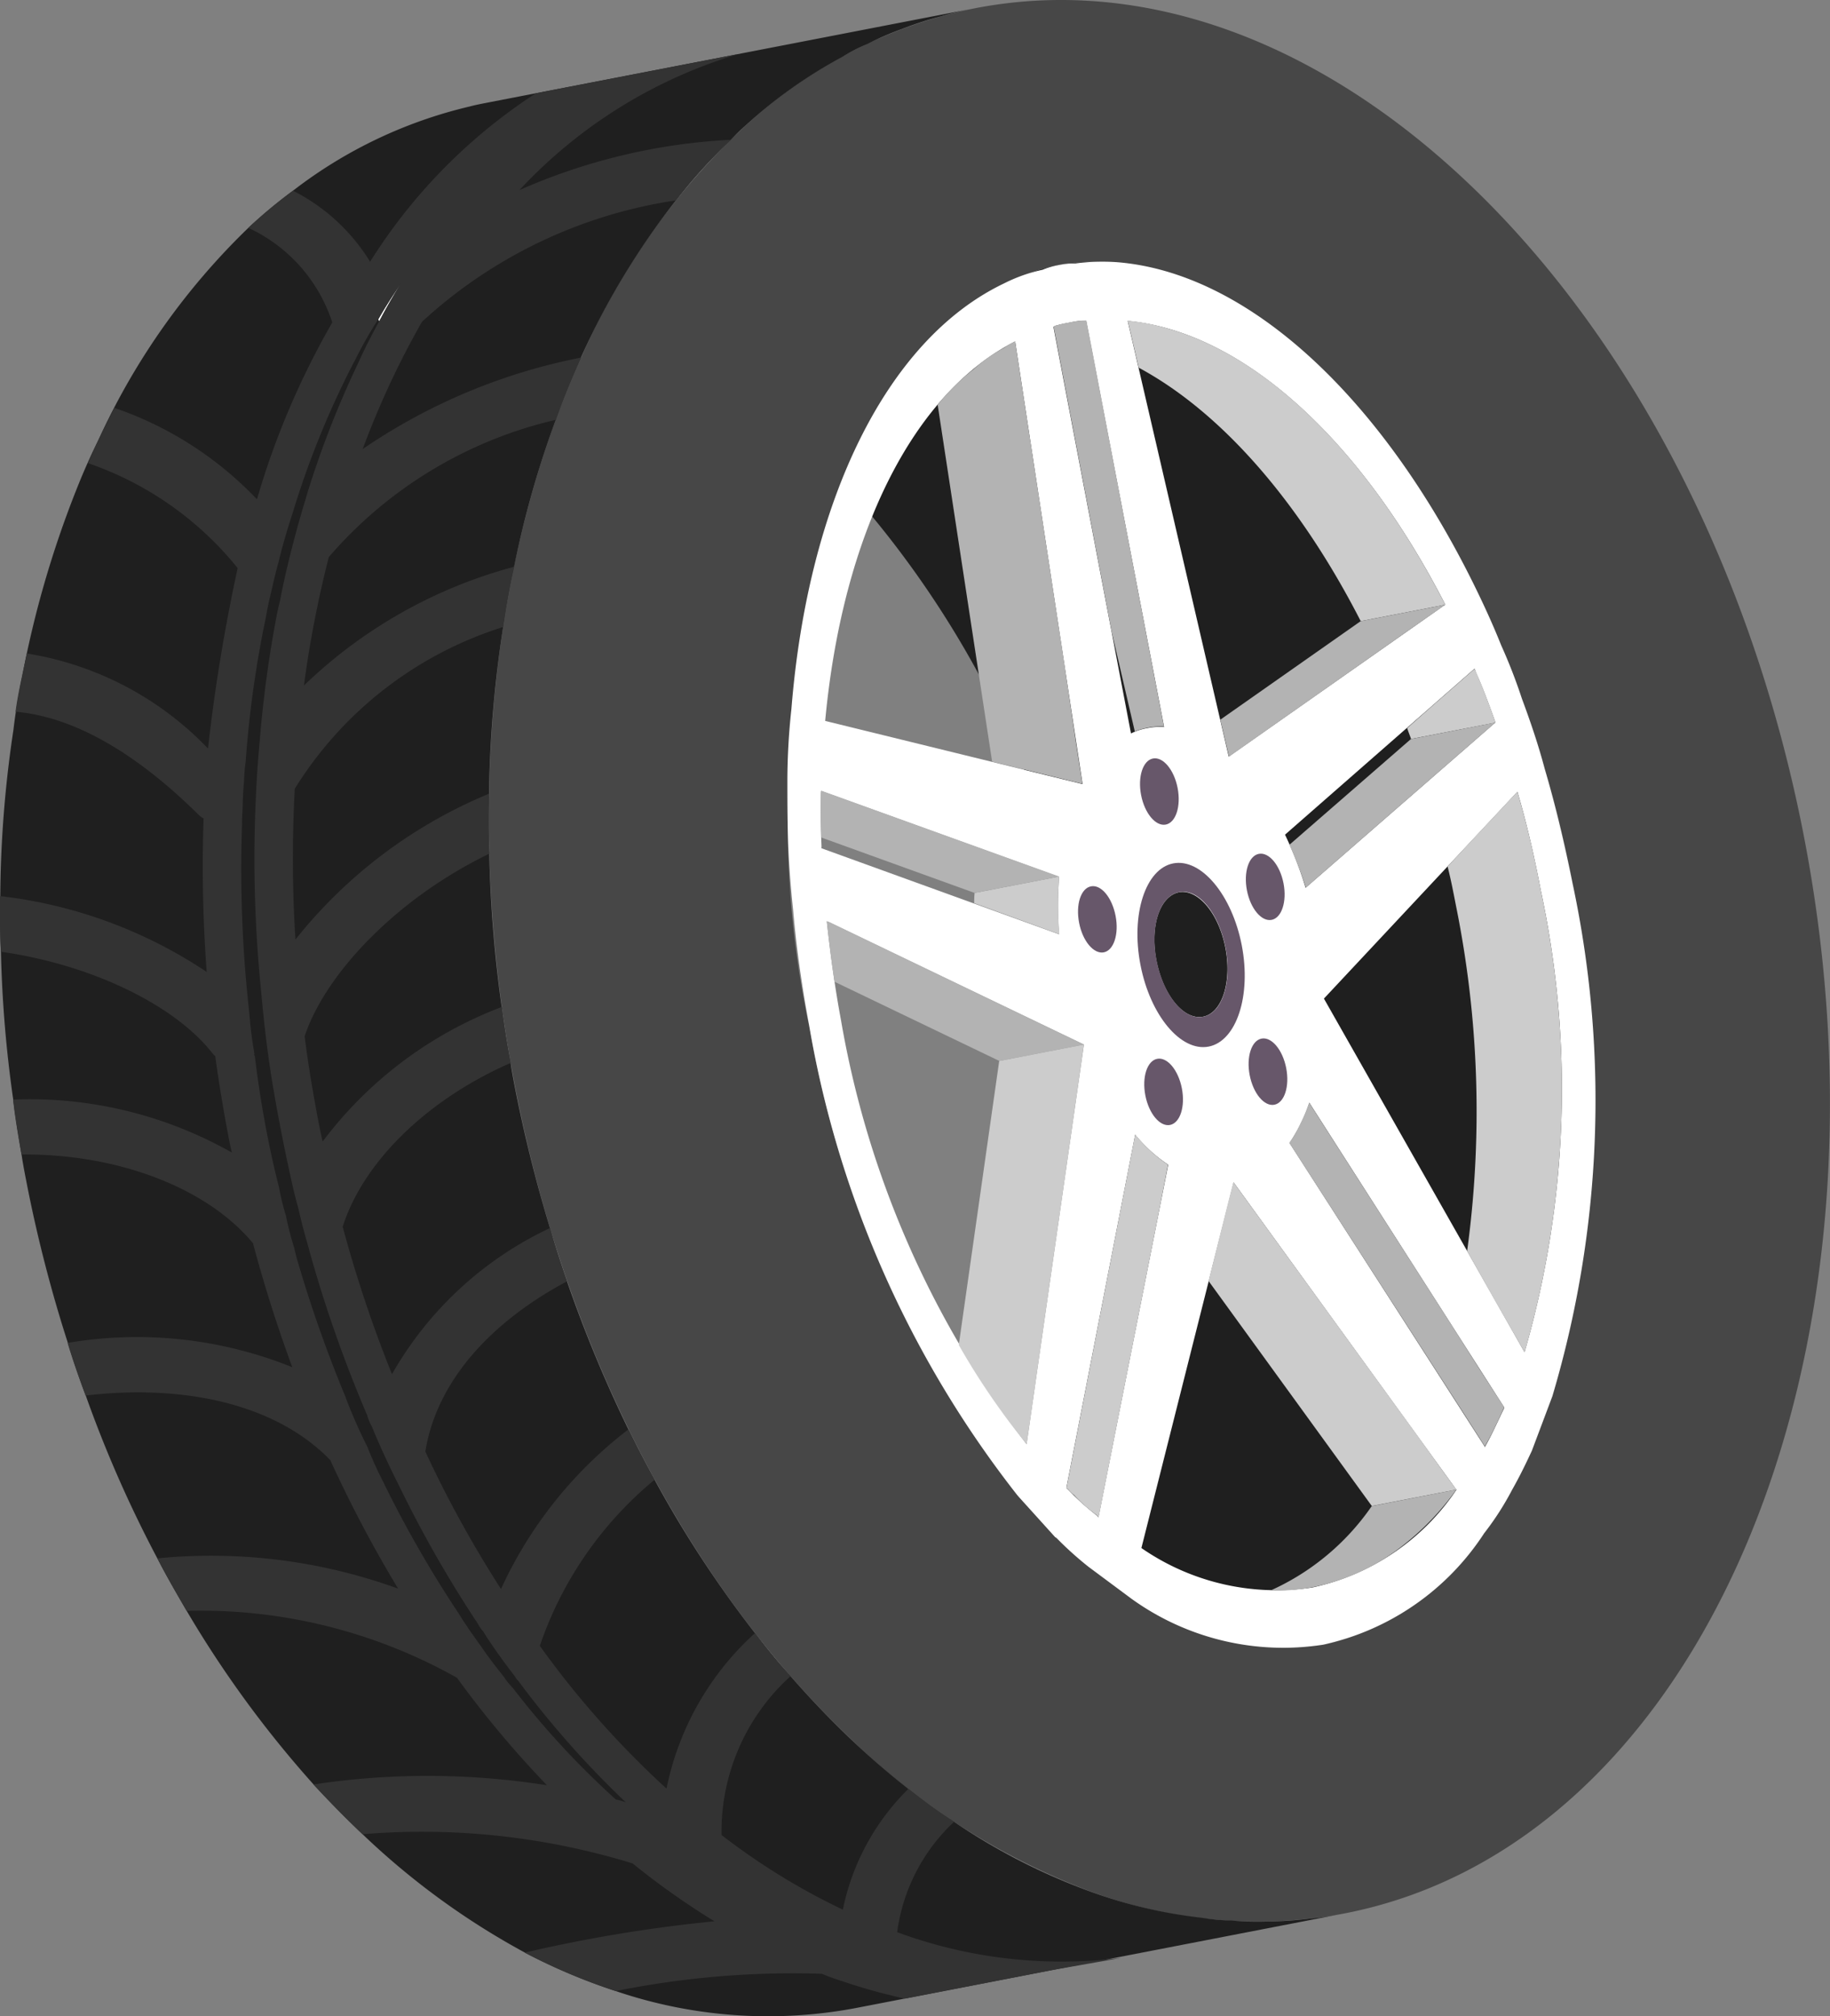 <svg xmlns="http://www.w3.org/2000/svg" viewBox="0 0 58.841 64.831">
  <rect x="0" y="0" width="58.841" height="64.831" fill="#808080" stroke="none"/>
  <defs>
    <style>
      .a {
        fill: #474747;
      }

      .b {
        fill: #1f1f1f;
      }

      .c {
        fill: #fff;
      }

      .d {
        fill: #333;
      }

      .e {
        fill: #b3b3b3;
      }

      .f {
        fill: #ccc;
      }

      .g {
        fill: #67576a;
      }
    </style>
  </defs>
  <title>tire</title>
  <g>
    <path class="a" d="M31.352.265a15.306,15.306,0,0,0-7.413,3.805,22.438,22.438,0,0,0-5.259,7.44c-2.872,6.338-3.812,14.685-2.123,23.4s5.678,16.106,10.709,20.913a22.438,22.438,0,0,0,7.658,4.938,15.3,15.3,0,0,0,8.3.762C54.656,59.309,61.28,43.791,58,26.88S42.787-1.95,31.352.265Zm11.231,52.6a6.2,6.2,0,0,1-2.207,0,12.941,12.941,0,0,1-6.734-4.076,31.617,31.617,0,0,1-7.609-15.719,31.621,31.621,0,0,1,1.187-17.423,12.944,12.944,0,0,1,4.725-6.3,6.219,6.219,0,0,1,2.047-.824c5.79-1.122,14.093,7.1,16.552,19.794S48.374,51.747,42.584,52.869Z"/>
    <path class="b" d="M50.545,28.325C53,41.017,48.374,51.747,42.584,52.869a6.2,6.2,0,0,1-2.207,0,12.941,12.941,0,0,1-6.734-4.076A31.6,31.6,0,0,0,34.832,31.37a31.6,31.6,0,0,0-7.61-15.719,12.944,12.944,0,0,1,4.725-6.3,6.219,6.219,0,0,1,2.047-.824C39.783,7.41,48.086,15.634,50.545,28.325Z"/>
    <path class="b" d="M42.1,61.689c.379-.035.745-.094,1.12-.167L27.5,64.567a15.216,15.216,0,0,1-7.707-.551,19.022,19.022,0,0,1-2.923-1.239,24.236,24.236,0,0,1-5.215-3.805c-.539-.511-1.054-1.038-1.575-1.6A34.778,34.778,0,0,1,6,51.789c-.321-.552-.64-1.1-.942-1.685A39.308,39.308,0,0,1,2.757,44.87c-.207-.55-.4-1.114-.578-1.7A44.815,44.815,0,0,1,.841,37.954c-.054-.277-.108-.556-.148-.836-.1-.594-.2-1.189-.268-1.766A39.62,39.62,0,0,1,.03,30.6C0,30,0,29.4.009,28.809a37.16,37.16,0,0,1,.422-5.336C.5,22.882.6,22.3.718,21.723A32.73,32.73,0,0,1,2.44,15.785c.218-.556.453-1.09.715-1.618A22.407,22.407,0,0,1,7.988,7.323,16.337,16.337,0,0,1,9.424,6.129a14.844,14.844,0,0,1,5.682-2.706c.169-.046.348-.08.53-.116L31.349.263c-.375.073-.736.155-1.1.264A11.358,11.358,0,0,0,29,.932a9.282,9.282,0,0,0-1.1.477,5.917,5.917,0,0,0-.824.422,15.513,15.513,0,0,0-3.14,2.238c-.15.13-.285.269-.432.423A16.652,16.652,0,0,0,21.736,6.44,24.356,24.356,0,0,0,18.677,11.5l0,.012c-.29.645-.561,1.3-.807,1.986a31.884,31.884,0,0,0-1.34,4.726c-.141.629-.254,1.278-.353,1.937a38.737,38.737,0,0,0-.455,5.354c-.013.631-.016,1.282.008,1.93a42.249,42.249,0,0,0,.4,4.926c.079.6.169,1.2.287,1.8.033.244.083.5.129.739a45.694,45.694,0,0,0,1.137,4.571c.164.582.349,1.148.546,1.712a43.111,43.111,0,0,0,1.975,4.762c.269.548.55,1.1.84,1.617a36.152,36.152,0,0,0,3.227,4.93c.366.482.745.947,1.143,1.384q.9,1.031,1.844,1.938a25.743,25.743,0,0,0,1.948,1.692c.487.383.971.741,1.47,1.059a19.937,19.937,0,0,0,4.235,2.188,15.446,15.446,0,0,0,3.749.9,5.922,5.922,0,0,0,.922.085,9.194,9.194,0,0,0,1.2.032A11.583,11.583,0,0,0,42.1,61.689Z"/>
    <path class="c" d="M12.892,9.109q-.372.6-.7,1.227c0-.024-.024-.046-.029-.069C12.387,9.871,12.639,9.485,12.892,9.109Z"/>
    <path class="d" d="M35.6,63a15.287,15.287,0,0,1-6.752-.875l0-.011a5.932,5.932,0,0,1,1.833-3.542,17.84,17.84,0,0,1-1.472-1.057A7.576,7.576,0,0,0,27.1,61.4a21.472,21.472,0,0,1-3.9-2.4,6.74,6.74,0,0,1,2.221-5.109c-.4-.437-.778-.9-1.145-1.383a9.2,9.2,0,0,0-2.845,5,29.579,29.579,0,0,1-4.074-4.59,11.905,11.905,0,0,1,3.693-5.343c-.291-.522-.572-1.069-.841-1.619a13.579,13.579,0,0,0-4.1,5.134,36.526,36.526,0,0,1-2.433-4.42c.387-2.382,2.26-4.25,4.556-5.472-.2-.566-.382-1.131-.546-1.714a11.433,11.433,0,0,0-5.083,4.7,42.175,42.175,0,0,1-1.583-4.734l0-.012c.68-2.126,2.765-4.11,5.4-5.262-.117-.6-.207-1.2-.285-1.8a12.931,12.931,0,0,0-5.76,4.326c-.048-.192-.083-.373-.121-.566-.183-.943-.338-1.866-.458-2.807l0-.013c.675-2.024,2.978-4.439,5.937-5.867-.025-.646-.027-1.3-.011-1.928A15.526,15.526,0,0,0,9.5,30.208a40.885,40.885,0,0,1-.022-4.835l0-.013a12.173,12.173,0,0,1,6.7-5.2c.1-.658.212-1.308.352-1.937a15.5,15.5,0,0,0-6.758,3.818,35.978,35.978,0,0,1,.8-4.13,13.724,13.724,0,0,1,7.3-4.413c.244-.686.518-1.342.808-1.988l0-.012a18.862,18.862,0,0,0-7.018,2.94,27.731,27.731,0,0,1,1.9-4.081l.01-.014a15.39,15.39,0,0,1,8.162-3.9A16.938,16.938,0,0,1,23.5,4.494a19.193,19.193,0,0,0-6.8,1.619,15.769,15.769,0,0,1,7.03-4.371L17.228,3A17.63,17.63,0,0,0,11.9,8.415,6.179,6.179,0,0,0,9.42,6.132,16.14,16.14,0,0,0,7.984,7.326a5.079,5.079,0,0,1,2.7,3.042,25.918,25.918,0,0,0-2.422,5.686,11.434,11.434,0,0,0-4.585-2.941c-.261.53-.624,1.221-.845,1.779a10.6,10.6,0,0,1,4.81,3.374,56.928,56.928,0,0,0-.954,5.8A10.315,10.315,0,0,0,.862,21.011C.747,21.586.574,22.293.5,22.884c2.3.2,4.424,1.865,5.885,3.313a.758.758,0,0,0,.161.119,45.616,45.616,0,0,0,.1,4.934A15.041,15.041,0,0,0,0,28.812C-.006,29.4,0,30,.026,30.6c2.981.425,5.618,1.747,6.8,3.26a.542.542,0,0,0,.094.095q.186,1.354.454,2.733c.024.122.049.254.085.372A13.179,13.179,0,0,0,.421,35.354c.062.577.165,1.172.269,1.766,3.052-.028,5.944,1.043,7.449,2.858.014,0,.014,0,0,.012.366,1.371.785,2.681,1.259,3.97a13.326,13.326,0,0,0-7.224-.782c.174.581.374,1.143.579,1.693,2.9-.349,6.012.152,7.878,2.087l0,.011A40.636,40.636,0,0,0,12.8,51.078a17.629,17.629,0,0,0-7.739-.973c.3.583.621,1.136.941,1.688a16.8,16.8,0,0,1,8.692,2.152A32.614,32.614,0,0,0,17.586,57.4a24.6,24.6,0,0,0-7.508-.025c.524.565,1.041,1.091,1.579,1.6a23.018,23.018,0,0,1,8.684.939,24.784,24.784,0,0,0,2.63,1.86,46.989,46.989,0,0,0-6.1,1.008A19.049,19.049,0,0,0,19.8,64.018a28.7,28.7,0,0,1,6.625-.556c.2.086.408.159.6.221.526.174,1.046.336,1.573.46.17.043.329.087.5.118l4.836-.937,2.108-.371ZM19.807,57.859l-.016-.01a27.059,27.059,0,0,1-3.3-3.575c-.1-.106-.178-.2-.262-.313l0-.012c-.267-.337-.533-.674-.779-1.04-.239-.33-.482-.672-.7-1.029a37.33,37.33,0,0,1-2.259-3.889c-.038-.083-.081-.162-.121-.241l0-.011a12.476,12.476,0,0,1-.536-1.164l0-.012c-.266-.524-.5-1.057-.716-1.617.008-.014.008-.014,0-.012A41.978,41.978,0,0,1,9.526,40.4c-.017-.085-.042-.156-.058-.24l0-.012A10.088,10.088,0,0,1,9.2,39.121l0-.012a7.991,7.991,0,0,1-.223-.9l0-.011c-.148-.574-.276-1.151-.391-1.744-.162-.834-.293-1.661-.39-2.482l0-.011a.089.089,0,0,1-.017-.085c-.058-.352-.109-.693-.141-1.051l0-.012-.04-.406a41.434,41.434,0,0,1-.216-5.9,3.776,3.776,0,0,1,.012-.378c.013-.341.019-.68.054-1.013a5.086,5.086,0,0,1,.053-.639l0-.012a34.35,34.35,0,0,1,.642-4.587c.043-.235.084-.469.141-.693.09-.382.169-.748.273-1.12.131-.538.285-1.057.456-1.58A28.532,28.532,0,0,1,11.351,11.7a.373.373,0,0,1,.047-.084,13.353,13.353,0,0,1,.764-1.352c.225-.4.477-.781.73-1.158q-.372.6-.7,1.227c-.241.436-.469.88-.679,1.348A30.837,30.837,0,0,0,9.838,16l0,.012c-.24.774-.45,1.568-.641,2.383-.068.3-.135.6-.189.9-.043.172-.084.342-.115.513a38.079,38.079,0,0,0-.534,3.915l0,.012c-.092.945-.142,1.909-.167,2.891a42.31,42.31,0,0,0,.209,5.291l0,.012c.066.727.146,1.463.253,2.209s.239,1.483.385,2.232c.129.665.27,1.328.42,1.975.045.18.092.359.142.537.084.385.184.755.29,1.124.037.117.058.226.092.334a42.132,42.132,0,0,0,1.833,5.187l0,.011a1.464,1.464,0,0,0,.134.314c.263.638.544,1.249.85,1.855l.039.079a38.5,38.5,0,0,0,2.545,4.449l0,.011a1.592,1.592,0,0,0,.171.231l0,.012c.32.5.664.975,1.017,1.433a.311.311,0,0,0,.084.11,30.216,30.216,0,0,0,3.468,3.919A1.7,1.7,0,0,0,19.807,57.859Z"/>
    <path class="c" d="M49.666,24.713c-.2-.757-.46-1.521-.729-2.243a17.293,17.293,0,0,0-.666-1.716c-.284-.711-.6-1.394-.928-2.055-2.969-5.97-7.232-9.941-11.439-10.27a6.878,6.878,0,0,0-1.326.04,2.451,2.451,0,0,0-.524.051,2.618,2.618,0,0,0-.535.154,5.129,5.129,0,0,0-1.239.44c-3.8,1.817-6.3,7.038-6.833,13.678a21.686,21.686,0,0,0-.13,2.258c0,.6,0,1.221.019,1.832.02.764.078,1.545.162,2.344.108,1.25.285,2.488.523,3.762A33.611,33.611,0,0,0,32.7,48.061l.059.069,1.169,1.294.04.023A11.08,11.08,0,0,0,35,50.377L36.376,51.4a8.348,8.348,0,0,0,6.171,1.481,8.294,8.294,0,0,0,5.174-3.583,9.2,9.2,0,0,0,.9-1.4c.228-.4.438-.83.635-1.256l.658-1.749a33.343,33.343,0,0,0,.654-16.471C50.313,27.148,50.018,25.9,49.666,24.713Zm-2.2-3.07c.226.5.431,1.067.605,1.55a.336.336,0,0,0,.009.038l-6.1,5.313a11.85,11.85,0,0,0-.662-1.707L47.411,21.5C47.438,21.559,47.444,21.589,47.468,21.644Zm-1-2.2-6.958,4.884L36.259,10.318C39.942,10.666,43.725,14.086,46.472,19.443Zm-8.556,9.244c.616-.106,1.277.684,1.491,1.788s-.11,2.108-.729,2.216-1.273-.7-1.489-1.807S37.29,28.808,37.916,28.687ZM33.872,10.51a.314.314,0,0,1,.115-.049c.113-.033.215-.053.332-.075l.16-.031a2.01,2.01,0,0,1,.424-.044l.021,0,2.506,13.064a1.961,1.961,0,0,0-.549.038,1.907,1.907,0,0,0-.516.169Zm-1.231.468L34.807,25.2l0,.01h0l-8.275-2.031C27.091,17.187,29.35,12.65,32.642,10.978ZM26.414,27.191c-.025-.558-.025-1.128-.018-1.682a.7.7,0,0,1,.007-.081l7.654,2.765a11.226,11.226,0,0,0,0,1.849l-7.647-2.77A.5.5,0,0,0,26.414,27.191Zm6.595,19.244a30.994,30.994,0,0,1-5.97-13.644c-.194-1.044-.338-2.091-.454-3.169l.086.034,8.181,3.929Zm2.31,2.35-.042-.051a7.9,7.9,0,0,1-.928-.835l-.062-.057L36.5,36.483a4.821,4.821,0,0,0,1.062.966ZM42.2,51.041a7.624,7.624,0,0,1-5.5-1.268l2.965-11.756L46.829,47.9A7.477,7.477,0,0,1,42.2,51.041Zm6.159-5.754c-.195.394-.367.8-.595,1.2-.007,0-.007.021-.012.043L41.464,36.75a5.278,5.278,0,0,0,.635-1.295l6.263,9.791A.144.144,0,0,1,48.356,45.286Zm.663-1.808L42.569,32.107l6.222-6.649c.3,1.023.547,2.088.745,3.145A30.446,30.446,0,0,1,49.019,43.478Z"/>
    <g>
      <path class="e" d="M48.36,45.239c0,.024,0,.024-.006.038-.188.4-.359.8-.6,1.207-.009,0-.006.013,0,.038l-.614-.959-5.685-8.819a3.4,3.4,0,0,0,.365-.635,4.727,4.727,0,0,0,.276-.655l4.6,7.184.9,1.418Z"/>
      <path class="f" d="M34.056,28.183a11.615,11.615,0,0,0,.007,1.855l-2.739-1a3.019,3.019,0,0,1,.013-.328Z"/>
      <path class="e" d="M34.056,28.183l-2.72.527-4.924-1.78c-.016-.473-.023-.961-.012-1.428a.176.176,0,0,1,.01-.077Z"/>
      <path class="f" d="M49.535,28.595a30.479,30.479,0,0,1-.514,14.885l-.93-1.625-.918-1.628a33.271,33.271,0,0,0-.358-11.105c-.082-.423-.164-.846-.27-1.263l.851-.918,1.394-1.487A31.4,31.4,0,0,1,49.535,28.595Z"/>
      <path class="e" d="M46.828,47.894a8.684,8.684,0,0,1-1.743,1.816,6.765,6.765,0,0,1-2.89,1.325,5.929,5.929,0,0,1-1.334.1,7.864,7.864,0,0,0,3.246-2.711Z"/>
      <polygon class="f" points="46.828 47.894 44.108 48.421 38.859 41.186 39.528 38.51 39.659 38.008 45.509 46.067 46.435 47.355 46.828 47.894"/>
      <path class="f" d="M37.556,37.449l-.294,1.524-1.936,9.808-.048-.054a4.784,4.784,0,0,1-.745-.658,1.15,1.15,0,0,1-.183-.177l-.06-.051L36.5,36.475A4.968,4.968,0,0,0,37.556,37.449Z"/>
      <path class="e" d="M34.851,33.585l-2.719.527-5.3-2.547c-.1-.647-.173-1.284-.25-1.947l.091.033Z"/>
      <path class="f" d="M34.851,33.585l-.564,3.947-1.275,8.9q-.441-.534-.854-1.113a23.066,23.066,0,0,1-1.33-2.075l1.3-9.131Z"/>
      <path class="e" d="M32.641,10.974l1.59,10.415L34.6,23.9l.2,1.291,0,.011L31.9,24.487,30.149,13.012a7.23,7.23,0,0,1,1.169-1.154,4.839,4.839,0,0,1,.961-.675A2.429,2.429,0,0,1,32.641,10.974Z"/>
      <path class="e" d="M34.93,10.3l.169.871,2.325,12.19a2,2,0,0,0-.543.043,2.237,2.237,0,0,0-.393.114l-.749-3.228-1.786-9.4-.075-.388a.234.234,0,0,1,.116-.047,2.948,2.948,0,0,1,.325-.076l.156-.03a2.087,2.087,0,0,1,.431-.046Z"/>
      <path class="f" d="M46.472,19.444l-2.72.527c-1.981-3.868-4.5-6.729-7.138-8.149l-.353-1.511a6.739,6.739,0,0,1,1.292.251C40.815,11.485,44.049,14.71,46.472,19.444Z"/>
      <polygon class="e" points="46.472 19.444 45.156 20.363 39.517 24.328 39.237 23.14 43.752 19.971 46.472 19.444"/>
      <path class="f" d="M48.075,23.2l.007.035-2.716.526-.007-.035c-.038-.107-.081-.21-.114-.317l.856-.756,1.306-1.144a.488.488,0,0,1,.068.137C47.694,22.142,47.9,22.7,48.075,23.2Z"/>
      <path class="e" d="M48.082,23.232,46.71,24.426,41.987,28.54a12.715,12.715,0,0,0-.528-1.378l3.907-3.4Z"/>
    </g>
    <ellipse class="g" cx="37.278" cy="25.45" rx="0.598" ry="1.082" transform="translate(-4.161 7.556) rotate(-10.966)"/>
    <path class="g" d="M35.87,29.448c.114.586-.059,1.11-.38,1.172s-.678-.359-.792-.945.052-1.113.381-1.177S35.757,28.861,35.87,29.448Z"/>
    <ellipse class="g" cx="37.414" cy="35.107" rx="0.598" ry="1.083" transform="translate(-5.995 7.758) rotate(-10.966)"/>
    <ellipse class="g" cx="40.769" cy="34.457" rx="0.598" ry="1.083" transform="translate(-5.81 8.384) rotate(-10.966)"/>
    <ellipse class="g" cx="40.681" cy="28.515" rx="0.599" ry="1.081" transform="translate(-4.681 8.259) rotate(-10.966)"/>
    <path class="g" d="M37.723,27.76c-.892.173-1.368,1.639-1.053,3.265s1.3,2.8,2.194,2.625,1.376-1.638,1.063-3.256S38.622,27.586,37.723,27.76Zm.955,4.931c-.614.119-1.273-.7-1.489-1.807s.1-2.076.726-2.2,1.277.684,1.491,1.788S39.3,32.583,38.679,32.691Z"/>
  </g>
</svg>
